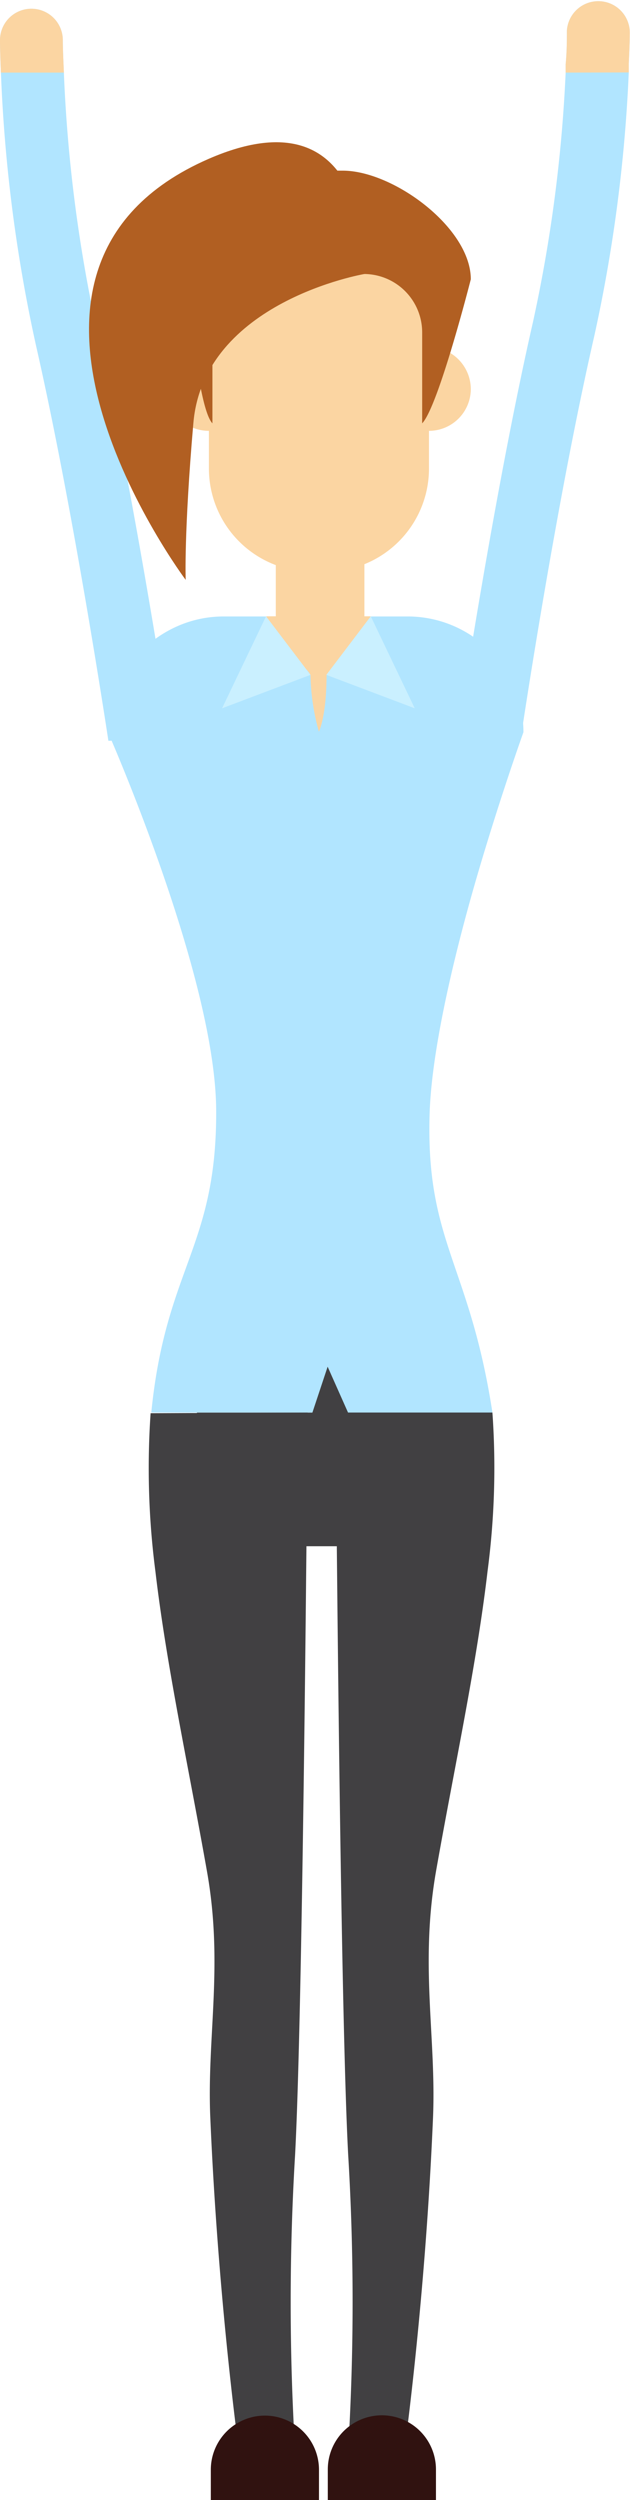 <svg xmlns="http://www.w3.org/2000/svg" viewBox="0 0 82.24 326.11"><defs><style>.cls-1{fill:#b1e5ff;}.cls-2{fill:#414042;}.cls-3{fill:#fbd5a2;}.cls-4{fill:#301210;}.cls-5{fill:#caf0ff;}.cls-6{fill:#b15f22;}</style></defs><title>F1</title><g id="Layer_2" data-name="Layer 2"><g id="Layer_1-2" data-name="Layer 1"><path class="cls-1" d="M0,5.32a4.1,4.1,0,0,1,8.2-.16c0,1.21.07,2.65.14,4.31v.06a193.85,193.85,0,0,0,4.35,33.72c5,22.11,9.65,52.79,9.7,53.1l-8.24.28c-.05-.31-4.48-29.75-9.45-51.56A200.62,200.62,0,0,1,.12,9.47h0C.06,7.88,0,6.49,0,5.32Z"/><path class="cls-1" d="M59.85,95.2c0-.3,4.66-31,9.7-53.09A192.26,192.26,0,0,0,73.84,9.47c0-.37,0-.73,0-1.08C74,6.71,74,5.23,74,4a4.11,4.11,0,0,1,8.21.15c0,1.18-.06,2.57-.13,4.14,0,.38,0,.76,0,1.16a199.33,199.33,0,0,1-4.52,34.46c-5,21.81-9.4,51.25-9.45,51.55Z"/><path class="cls-2" d="M63.65,204.91c-1.43,12.25-4.3,25.42-6.7,39-2.18,12.3,0,21.69-.42,32.22-1,23.84-3.72,43.34-3.72,43.34H45.45a318.89,318.89,0,0,0,0-38.41C44.72,267.39,44.24,229,44,204.91c-.13-12.13-.19-20.66-.19-20.66H64.28A102.91,102.91,0,0,1,63.65,204.91Z"/><path class="cls-2" d="M40.16,184.25s-.06,8.53-.19,20.66c-.24,24.13-.72,62.48-1.45,76.19a321.5,321.5,0,0,0,0,38.41H31.17s-2.71-19.5-3.72-43.34C27,265.64,29.2,256.25,27,244c-2.41-13.62-5.28-26.8-6.71-39a104.41,104.41,0,0,1-.63-20.66Z"/><rect class="cls-2" x="25.71" y="184.26" width="29.35" height="17.43"/><path class="cls-1" d="M64.28,184.25H19.75c1.87-18.84,8.51-21.52,8.47-39.24,0-8.88-3.58-21.3-7.12-31.48s-7-18-7-18a15.1,15.1,0,0,1,8.07-13.37,14.93,14.93,0,0,1,7.05-1.75h24A15.11,15.11,0,0,1,68.33,95.51s-2.88,8-5.85,18.08-6,22.53-6.38,31.17C55.45,162,61.28,164.66,64.28,184.25Z"/><path class="cls-3" d="M41.77,86.8h0a5.8,5.8,0,0,0,5.8-5.8V71.52H36V81A5.8,5.8,0,0,0,41.77,86.8Z"/><path class="cls-3" d="M34.78,80.39c-.18,4.85,4.48,5.36,5.75,7.64a28.92,28.92,0,0,0,1.1,7.41s1-2,1-7.41c0,0,5.92-2.53,5.74-7.64Z"/><path class="cls-4" d="M34.58,315.09h0a7.06,7.06,0,0,1,7.06,7.06v4a0,0,0,0,1,0,0H27.52a0,0,0,0,1,0,0v-4A7.06,7.06,0,0,1,34.58,315.09Z"/><path class="cls-4" d="M56.91,326.11H42.79v-4a7.06,7.06,0,0,1,7.06-7.06h0a7.06,7.06,0,0,1,7.06,7.06Z"/><path class="cls-3" d="M0,5.32a4.1,4.1,0,0,1,8.2-.16c0,1.21.07,2.65.14,4.31H.12C.06,7.88,0,6.49,0,5.32Z"/><path class="cls-3" d="M73.84,9.47c0-.37,0-.73,0-1.08C74,6.71,74,5.23,74,4a4.11,4.11,0,0,1,8.21.15c0,1.18-.06,2.57-.13,4.14,0,.38,0,.76,0,1.16Z"/><polygon class="cls-5" points="48.4 80.39 42.6 88.03 54.14 92.39 48.4 80.39"/><polygon class="cls-5" points="34.73 80.39 40.53 88.03 28.99 92.39 34.73 80.39"/><polygon class="cls-2" points="40.47 185.19 42.77 178.27 45.64 184.72 40.47 185.19"/><path class="cls-3" d="M61.46,50.81A5.47,5.47,0,1,1,56,45.26,5.52,5.52,0,0,1,61.46,50.81Z"/><path class="cls-3" d="M42.56,74.57H40.7A13.46,13.46,0,0,1,27.27,61.14V39.32c0-7.39,10.41-13.43,13.43-13.43h1.86A13.46,13.46,0,0,1,56,39.32V61.14A13.46,13.46,0,0,1,42.56,74.57Z"/><path class="cls-3" d="M32.73,50.81a5.47,5.47,0,1,1-5.46-5.55A5.51,5.51,0,0,1,32.73,50.81Z"/><path class="cls-6" d="M24.28,34.47c0-6.71,7.2-12.21,13.82-12.21h6.64c6.61,0,16.72,7.46,16.72,14.17,0,0-4.22,16.58-6.35,18.79V43.39a7.62,7.62,0,0,0-7.54-7.65H35.27a7.61,7.61,0,0,0-7.54,7.65V55.22C25.59,53,24.28,34.47,24.28,34.47Z"/><path class="cls-6" d="M47.57,35.74s-21,3.58-22.33,19.48c-1.24,14.32-1,20.42-1,20.42s-30.3-40.4,3-54.92C48.93,11.28,47.57,35.74,47.57,35.74Z"/></g></g></svg>